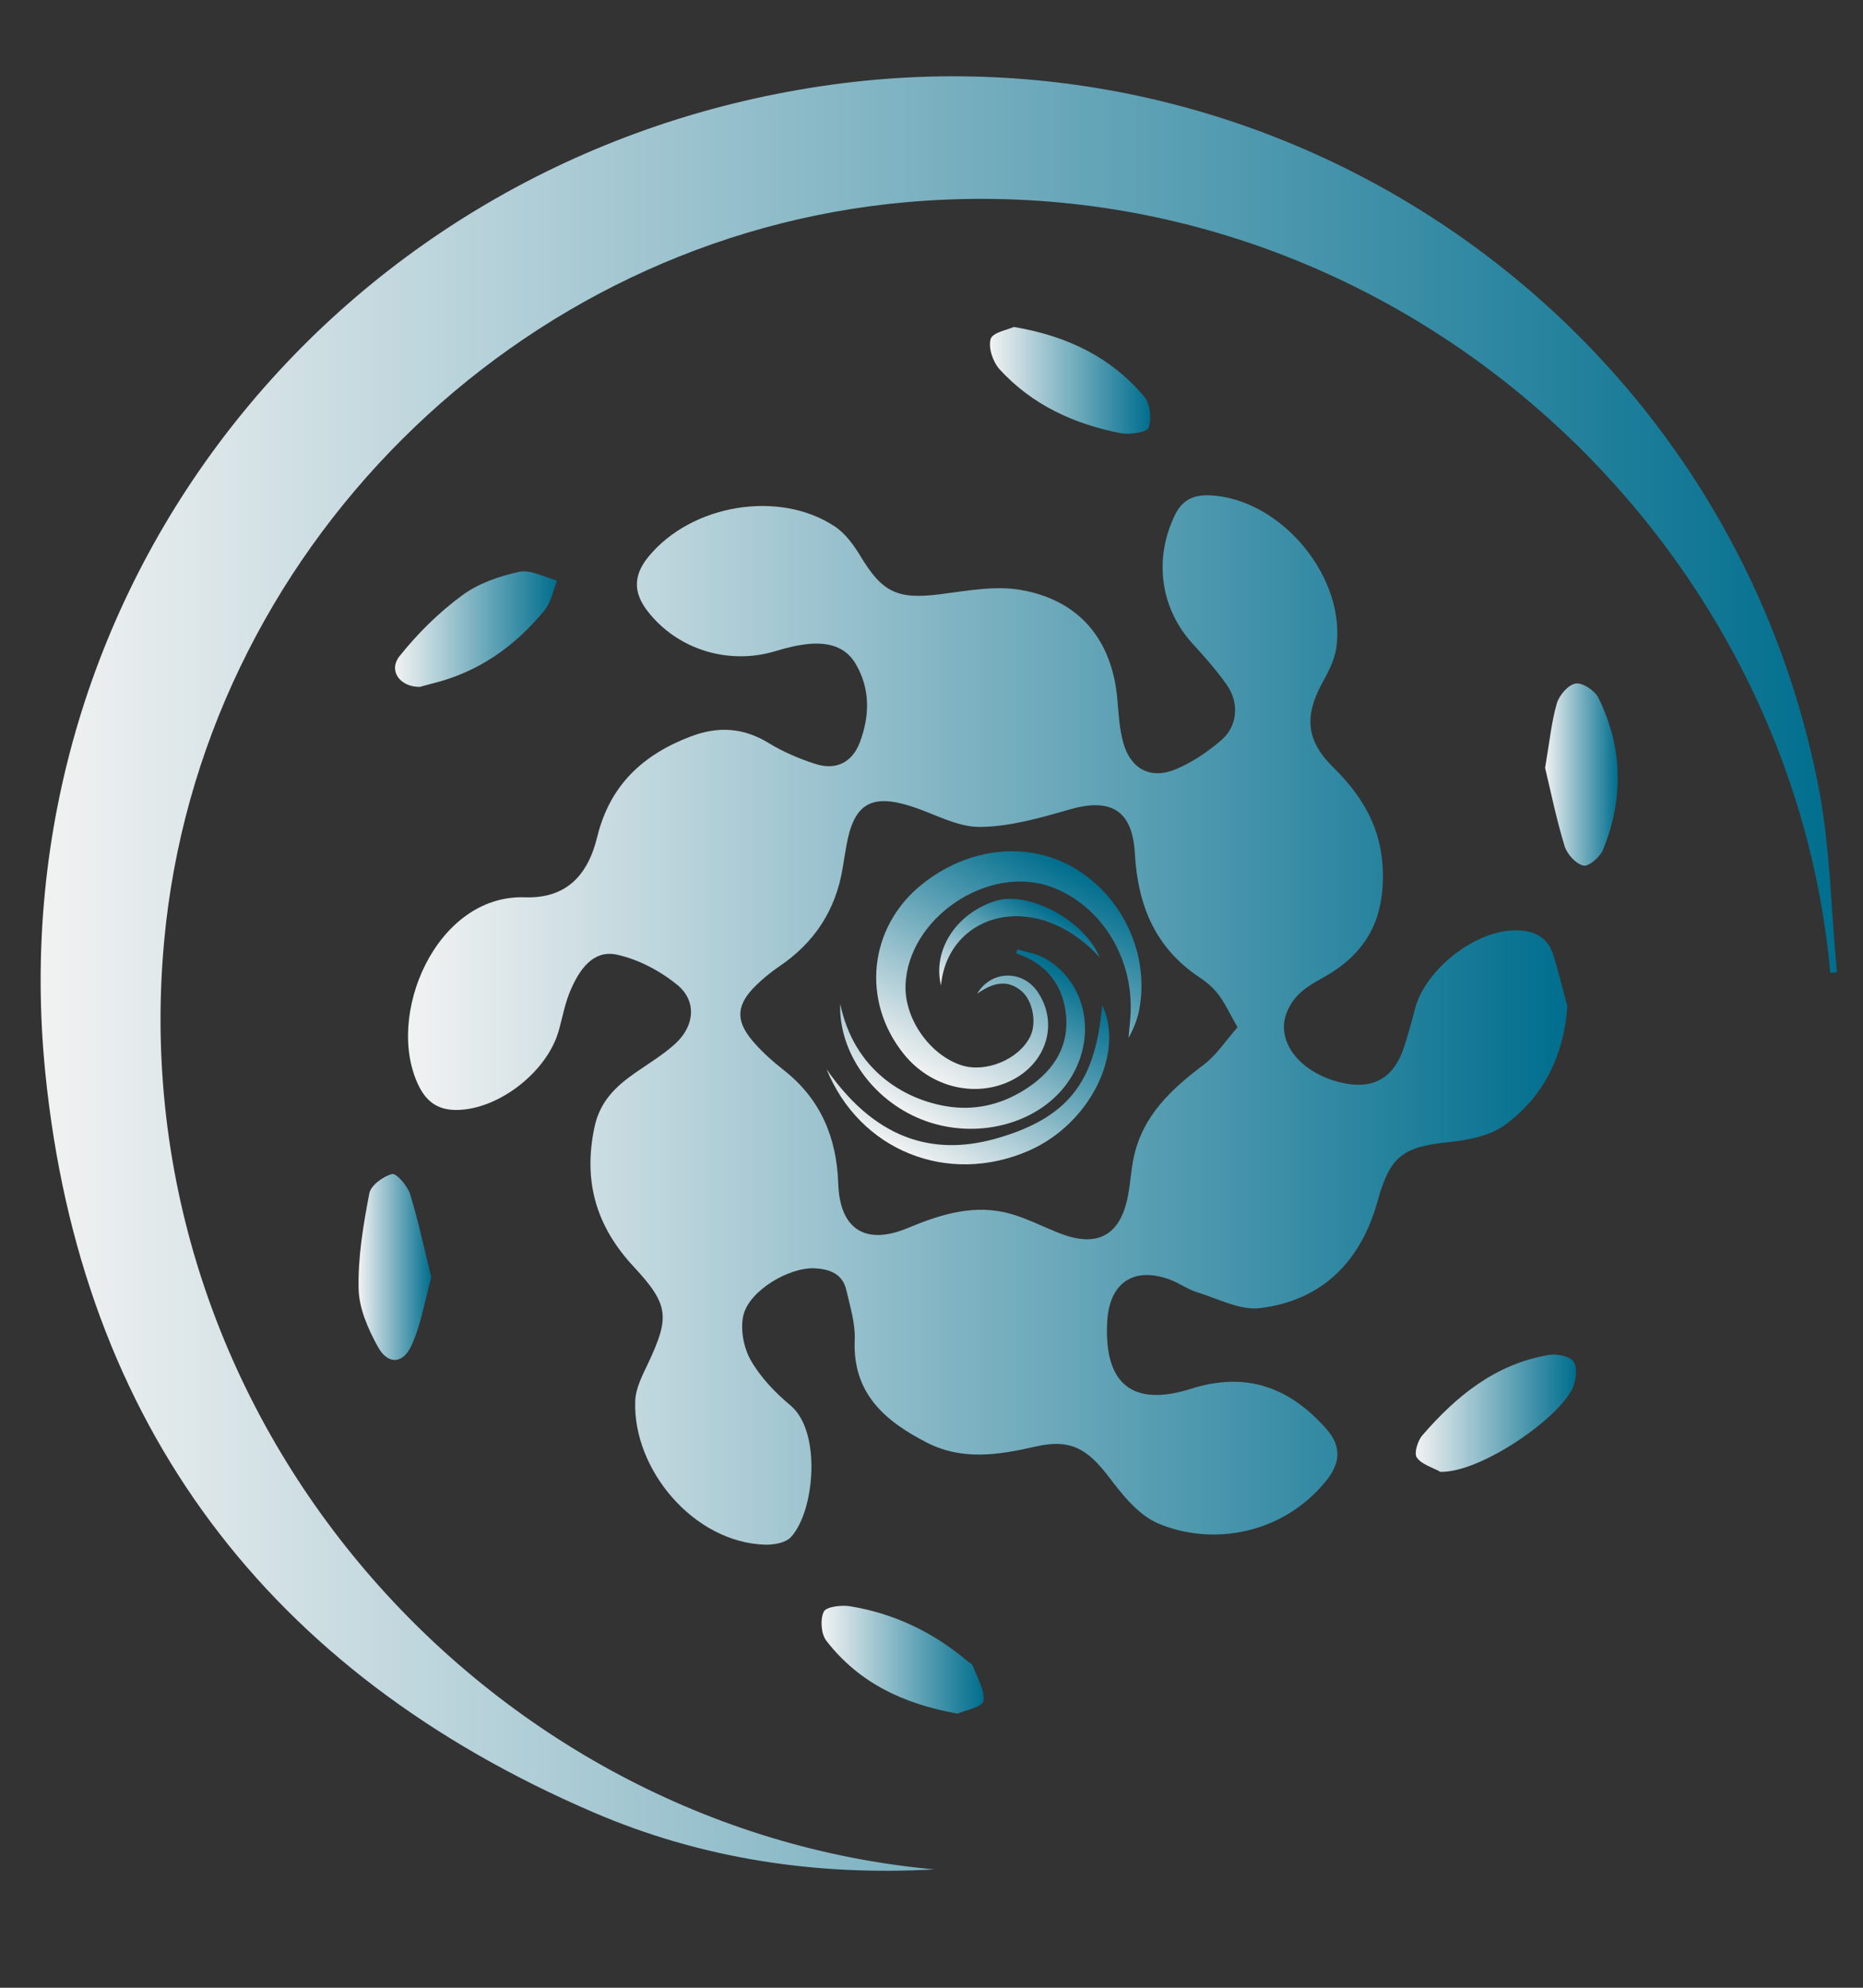 <?xml version="1.0" encoding="UTF-8"?>
<svg id="Layer_1" data-name="Layer 1" xmlns="http://www.w3.org/2000/svg" xmlns:xlink="http://www.w3.org/1999/xlink" viewBox="0 0 165 176">
  <rect x="0" y="0" width="165" height="176" fill="#333333" stroke="none"/>
  <defs>
    <style>
      .cls-1 {
        fill: url(#New_Gradient_Swatch_1);
      }

      .cls-1, .cls-2, .cls-3, .cls-4, .cls-5, .cls-6, .cls-7, .cls-8, .cls-9, .cls-10, .cls-11, .cls-12 {
        stroke-width: 0px;
      }

      .cls-2 {
        fill: url(#New_Gradient_Swatch_1-7);
      }

      .cls-3 {
        fill: url(#New_Gradient_Swatch_1-4);
      }

      .cls-4 {
        fill: url(#New_Gradient_Swatch_1-6);
      }

      .cls-5 {
        fill: url(#New_Gradient_Swatch_1-9);
      }

      .cls-6 {
        fill: url(#New_Gradient_Swatch_1-3);
      }

      .cls-7 {
        fill: url(#New_Gradient_Swatch_1-2);
      }

      .cls-8 {
        fill: url(#New_Gradient_Swatch_1-8);
      }

      .cls-9 {
        fill: url(#New_Gradient_Swatch_1-5);
      }

      .cls-10 {
        fill: url(#New_Gradient_Swatch_1-12);
      }

      .cls-11 {
        fill: url(#New_Gradient_Swatch_1-11);
      }

      .cls-12 {
        fill: url(#New_Gradient_Swatch_1-10);
      }
    </style>
    <linearGradient id="New_Gradient_Swatch_1" data-name="New Gradient Swatch 1" x1="36.13" y1="90.3" x2="138.82" y2="90.3" gradientUnits="userSpaceOnUse">
      <stop offset="0" stop-color="#f2f2f2"/>
      <stop offset="1" stop-color="#006e8e"/>
    </linearGradient>
    <linearGradient id="New_Gradient_Swatch_1-2" data-name="New Gradient Swatch 1" x1="31.75" y1="112.18" x2="38.19" y2="112.18" xlink:href="#New_Gradient_Swatch_1"/>
    <linearGradient id="New_Gradient_Swatch_1-3" data-name="New Gradient Swatch 1" x1="72.76" y1="146.95" x2="87.11" y2="146.95" xlink:href="#New_Gradient_Swatch_1"/>
    <linearGradient id="New_Gradient_Swatch_1-4" data-name="New Gradient Swatch 1" x1="125.39" y1="125.14" x2="139.57" y2="125.14" xlink:href="#New_Gradient_Swatch_1"/>
    <linearGradient id="New_Gradient_Swatch_1-5" data-name="New Gradient Swatch 1" x1="34.99" y1="55.7" x2="49.34" y2="55.7" xlink:href="#New_Gradient_Swatch_1"/>
    <linearGradient id="New_Gradient_Swatch_1-6" data-name="New Gradient Swatch 1" x1="136.84" y1="68.58" x2="143.27" y2="68.58" xlink:href="#New_Gradient_Swatch_1"/>
    <linearGradient id="New_Gradient_Swatch_1-7" data-name="New Gradient Swatch 1" x1="87.68" y1="33.68" x2="101.87" y2="33.68" xlink:href="#New_Gradient_Swatch_1"/>
    <linearGradient id="New_Gradient_Swatch_1-8" data-name="New Gradient Swatch 1" x1="-213.55" y1="1314.99" x2="-191.18" y2="1314.99" gradientTransform="translate(-959.11 -732.32) rotate(-60.76)" xlink:href="#New_Gradient_Swatch_1"/>
    <linearGradient id="New_Gradient_Swatch_1-9" data-name="New Gradient Swatch 1" x1="-217.31" y1="1313.46" x2="-199.42" y2="1313.46" gradientTransform="translate(-959.11 -732.32) rotate(-60.76)" xlink:href="#New_Gradient_Swatch_1"/>
    <linearGradient id="New_Gradient_Swatch_1-10" data-name="New Gradient Swatch 1" x1="-220.48" y1="1315.52" x2="-200.56" y2="1315.52" gradientTransform="translate(-959.11 -732.32) rotate(-60.76)" xlink:href="#New_Gradient_Swatch_1"/>
    <linearGradient id="New_Gradient_Swatch_1-11" data-name="New Gradient Swatch 1" x1="-206.02" y1="1314.74" x2="-195.38" y2="1314.74" gradientTransform="translate(-959.11 -732.32) rotate(-60.76)" xlink:href="#New_Gradient_Swatch_1"/>
    <linearGradient id="New_Gradient_Swatch_1-12" data-name="New Gradient Swatch 1" x1="3.6" y1="86.2" x2="162.69" y2="86.2" xlink:href="#New_Gradient_Swatch_1"/>
  </defs>
  <g>
    <path class="cls-1" d="M138.82,89.1c-.33,4.41-2.11,8-5.54,10.51-1.33.98-3.29,1.34-5.01,1.52-4.05.41-5.17,1.28-6.26,5.22-1.47,5.3-4.86,8.78-10.38,9.47-1.78.23-3.75-.83-5.6-1.4-.84-.26-1.58-.81-2.41-1.12-3.21-1.19-5.38.28-5.56,3.74-.29,5.49,2.22,7.58,7.45,5.92,4.89-1.55,8.72-.11,11.96,3.56,1.35,1.52,1.27,3.01-.02,4.6-3.87,4.78-10.14,5.78-14.87,3.77-1.75-.74-3.18-2.54-4.39-4.14-1.9-2.49-3.41-3.37-6.47-2.67-3.27.75-6.5,1.26-9.63-.35-3.71-1.9-6.6-4.36-6.39-9.11.06-1.45-.41-2.94-.74-4.38-.33-1.46-1.48-1.87-2.8-1.94-2.25-.12-5.81,1.97-6.32,4.16-.29,1.23.02,2.87.66,3.99.86,1.51,2.16,2.86,3.51,3.99,2.78,2.32,2.14,9.39.04,11.66-.46.5-1.5.69-2.26.67-6.33-.17-11.76-6.66-11.53-12.73.04-1.11.62-2.24,1.12-3.28,1.95-4.15,1.89-5.22-1.27-8.62-3.29-3.54-4.47-7.5-3.47-12.29.49-2.36,1.91-3.67,3.68-4.9,1.18-.82,2.43-1.57,3.49-2.54,1.72-1.57,1.92-3.79.16-5.22-1.53-1.24-3.47-2.27-5.38-2.67-2.09-.43-3.29,1.38-4.05,3.14-.49,1.12-.71,2.36-1.04,3.55-.98,3.57-5.08,6.85-8.75,7.06-1.71.1-2.87-.53-3.64-2.08-3.09-6.19,1.5-17.01,9.37-16.74,3.57.12,5.56-1.82,6.42-5.37,1.12-4.57,4.06-7.28,8.3-8.88,2.42-.91,4.64-.78,6.88.59,1.27.78,2.68,1.38,4.1,1.84,1.85.61,3.3-.11,3.98-1.92.87-2.33.93-4.7-.37-6.92-.91-1.56-2.45-1.91-4.09-1.78-1.02.09-2.03.34-3.01.64-4.17,1.26-8.69-.13-11.33-3.53-1.3-1.67-1.27-3.2.09-4.85,3.81-4.62,11.56-5.92,16.48-2.66.93.61,1.67,1.63,2.26,2.6,1.96,3.27,3.31,3.89,7.12,3.4,2.35-.3,4.8-.77,7.07-.38,5.24.9,8.12,4.44,8.58,9.69.11,1.29.18,2.62.53,3.86.65,2.3,2.4,3.25,4.6,2.35,1.48-.61,2.89-1.57,4.11-2.62,1.42-1.24,1.56-3.3.46-4.86-.9-1.28-1.95-2.47-3.01-3.63-2.89-3.14-3.47-7.51-1.61-11.38.68-1.42,1.71-1.84,3.13-1.78,6.31.29,12.14,7.32,11.17,13.58-.16,1.04-.7,2.07-1.22,3.01-1.61,2.92-1.45,5.11.92,7.45,2.69,2.65,4.4,5.51,4.44,9.53.05,4.33-1.73,7.17-5.35,9.16-.83.46-1.7.97-2.32,1.67-.55.63-1.01,1.52-1.08,2.34-.23,2.49,2.22,4.77,5.53,5.35,2.54.45,4.26-.64,5.1-3.26.36-1.11.67-2.23.96-3.36.89-3.39,5.05-6.75,8.57-6.94,1.77-.1,3.14.42,3.7,2.22.46,1.49.82,3.01,1.23,4.51ZM109.61,90.97c-.73-1.28-1.12-2.15-1.68-2.89-.45-.59-1.04-1.11-1.66-1.52-3.96-2.61-5.5-6.41-5.76-10.99-.22-3.86-2.14-4.95-5.81-3.89-2.59.75-5.29,1.52-7.94,1.54-2.01,0-4.02-1.17-6.03-1.82-3.57-1.15-5.11-.23-5.76,3.45-.12.67-.23,1.35-.34,2.02-.61,3.72-2.5,6.6-5.63,8.71-.73.5-1.43,1.07-2.06,1.69-1.7,1.66-1.83,3.05-.33,4.84.83.99,1.81,1.86,2.83,2.66,3.25,2.56,4.66,5.96,4.8,10.01.13,4.07,2.41,5.51,6.14,3.96,2.95-1.23,5.96-2.18,9.18-1.25,1.5.43,2.91,1.18,4.38,1.74,3.28,1.26,5.3.13,5.96-3.35.22-1.14.27-2.31.52-3.44.8-3.66,3.31-6,6.17-8.15,1.17-.88,2-2.19,3.02-3.34Z"/>
    <path class="cls-7" d="M38.19,113.12c-.55,1.98-.88,4.15-1.77,6.06-.77,1.63-2.09,1.64-2.95.07-.87-1.57-1.68-3.42-1.71-5.16-.06-2.81.42-5.65.95-8.43.14-.71,1.23-1.51,2.02-1.71.38-.09,1.36,1.05,1.59,1.78.72,2.32,1.22,4.72,1.88,7.39Z"/>
    <path class="cls-6" d="M84.81,151.73c-4.88-.87-8.78-2.78-11.62-6.45-.47-.6-.56-1.89-.23-2.58.21-.44,1.55-.6,2.32-.48,3.92.64,7.39,2.31,10.42,4.87.16.13.39.23.46.4.38,1.04,1.07,2.14.94,3.13-.07.51-1.62.82-2.29,1.11Z"/>
    <path class="cls-3" d="M127.59,130.33c-.73-.41-1.68-.66-2.11-1.28-.26-.37.08-1.49.5-1.97,3.01-3.48,6.48-6.32,11.2-7.11.7-.12,1.81.09,2.17.57.36.48.25,1.57-.02,2.25-1.07,2.67-8.12,7.59-11.72,7.53Z"/>
    <path class="cls-9" d="M37.2,60.82c-1.79.02-2.84-1.44-1.8-2.74,1.59-1.99,3.46-3.84,5.51-5.35,1.44-1.07,3.31-1.72,5.08-2.1,1.02-.22,2.23.49,3.35.78-.36.89-.54,1.93-1.12,2.64-2.63,3.2-5.89,5.5-9.98,6.48-.4.1-.79.22-1.05.29Z"/>
    <path class="cls-4" d="M136.84,68.02c.39-2.27.56-4.04,1.04-5.73.21-.73,1.01-1.66,1.67-1.77.6-.1,1.69.62,2.01,1.25,2.17,4.39,2.25,8.94.42,13.46-.26.64-1.27,1.52-1.74,1.41-.67-.15-1.45-1.01-1.67-1.73-.73-2.39-1.23-4.85-1.72-6.9Z"/>
    <path class="cls-2" d="M89.8,28.95c4.84.82,8.63,2.73,11.52,6.14.54.63.69,1.97.41,2.78-.14.41-1.67.64-2.49.48-4.12-.8-7.84-2.51-10.71-5.65-.59-.65-1.02-1.92-.79-2.69.18-.58,1.52-.81,2.05-1.06Z"/>
  </g>
  <g id="dgXEtr">
    <g>
      <path class="cls-8" d="M86.57,87.94c1.27-2.06,4.01-2.06,5.33-.12,1.92,2.83.76,6.45-2.54,7.95-3.15,1.43-6.97.44-9.28-2.4-3.84-4.73-3.15-11.29,1.59-15.08,4.09-3.27,9.35-3.84,13.43-1.46,4.31,2.51,6.71,7.64,5.81,12.5-.16.89-.5,1.74-.96,2.57.06-.71.14-1.41.18-2.12.27-5.01-2.65-9.67-7.05-11.26-5.6-2.03-12.72,2.81-12.88,8.76-.08,2.96,2.16,6.13,4.95,7.04,2.16.7,5.09-.52,6.09-2.54.59-1.2.25-3.15-.76-4.02-1.28-1.1-2.58-.72-3.9.2Z"/>
      <path class="cls-5" d="M74.41,88.85c1.22,5.93,5.68,8.46,9.34,9.09,2.5.43,4.83-.1,6.95-1.42,2.36-1.47,3.93-3.55,3.73-6.44-.2-2.77-1.7-4.76-4.44-5.68.04-.11.08-.22.12-.34.82.26,1.71.37,2.44.79,3.79,2.17,4.68,7.22,2,11.01-2.47,3.5-7.57,4.98-12.14,3.54-4.44-1.4-7.74-5.42-7.99-9.73-.02-.27,0-.55,0-.82Z"/>
      <path class="cls-12" d="M73.18,94.63c4.71,6.81,10.12,7.62,15.22,6.13,6.66-1.95,8.64-5.43,9.22-11.77,2.03,4.28-1.13,10.54-6.49,12.89-7.19,3.14-15.01,0-17.94-7.25Z"/>
      <path class="cls-11" d="M97.41,84.78c-5.68-6.21-13.47-3.93-14.07,2.48-.76-3.14,1.34-6.39,4.83-7.49,2.96-.93,7.93,1.76,9.23,5.02Z"/>
    </g>
  </g>
  <path class="cls-10" d="M162.1,86.14c-3.54-39.48-39.46-71.97-81.81-68.24-34.53,3.05-62.63,31.05-65.76,65.52-3.86,42.39,28.61,78.52,68.22,82.1-10.45.59-20.62-.93-30.21-5.06C23.75,148.09,7.17,126.13,4.02,95.06-.39,51.55,30.44,13.38,73.79,7.48c40.92-5.57,79.22,21.57,87.23,61.99,1.08,5.44,1.14,11.07,1.67,16.62-.2.02-.39.04-.59.05Z"/>
</svg>